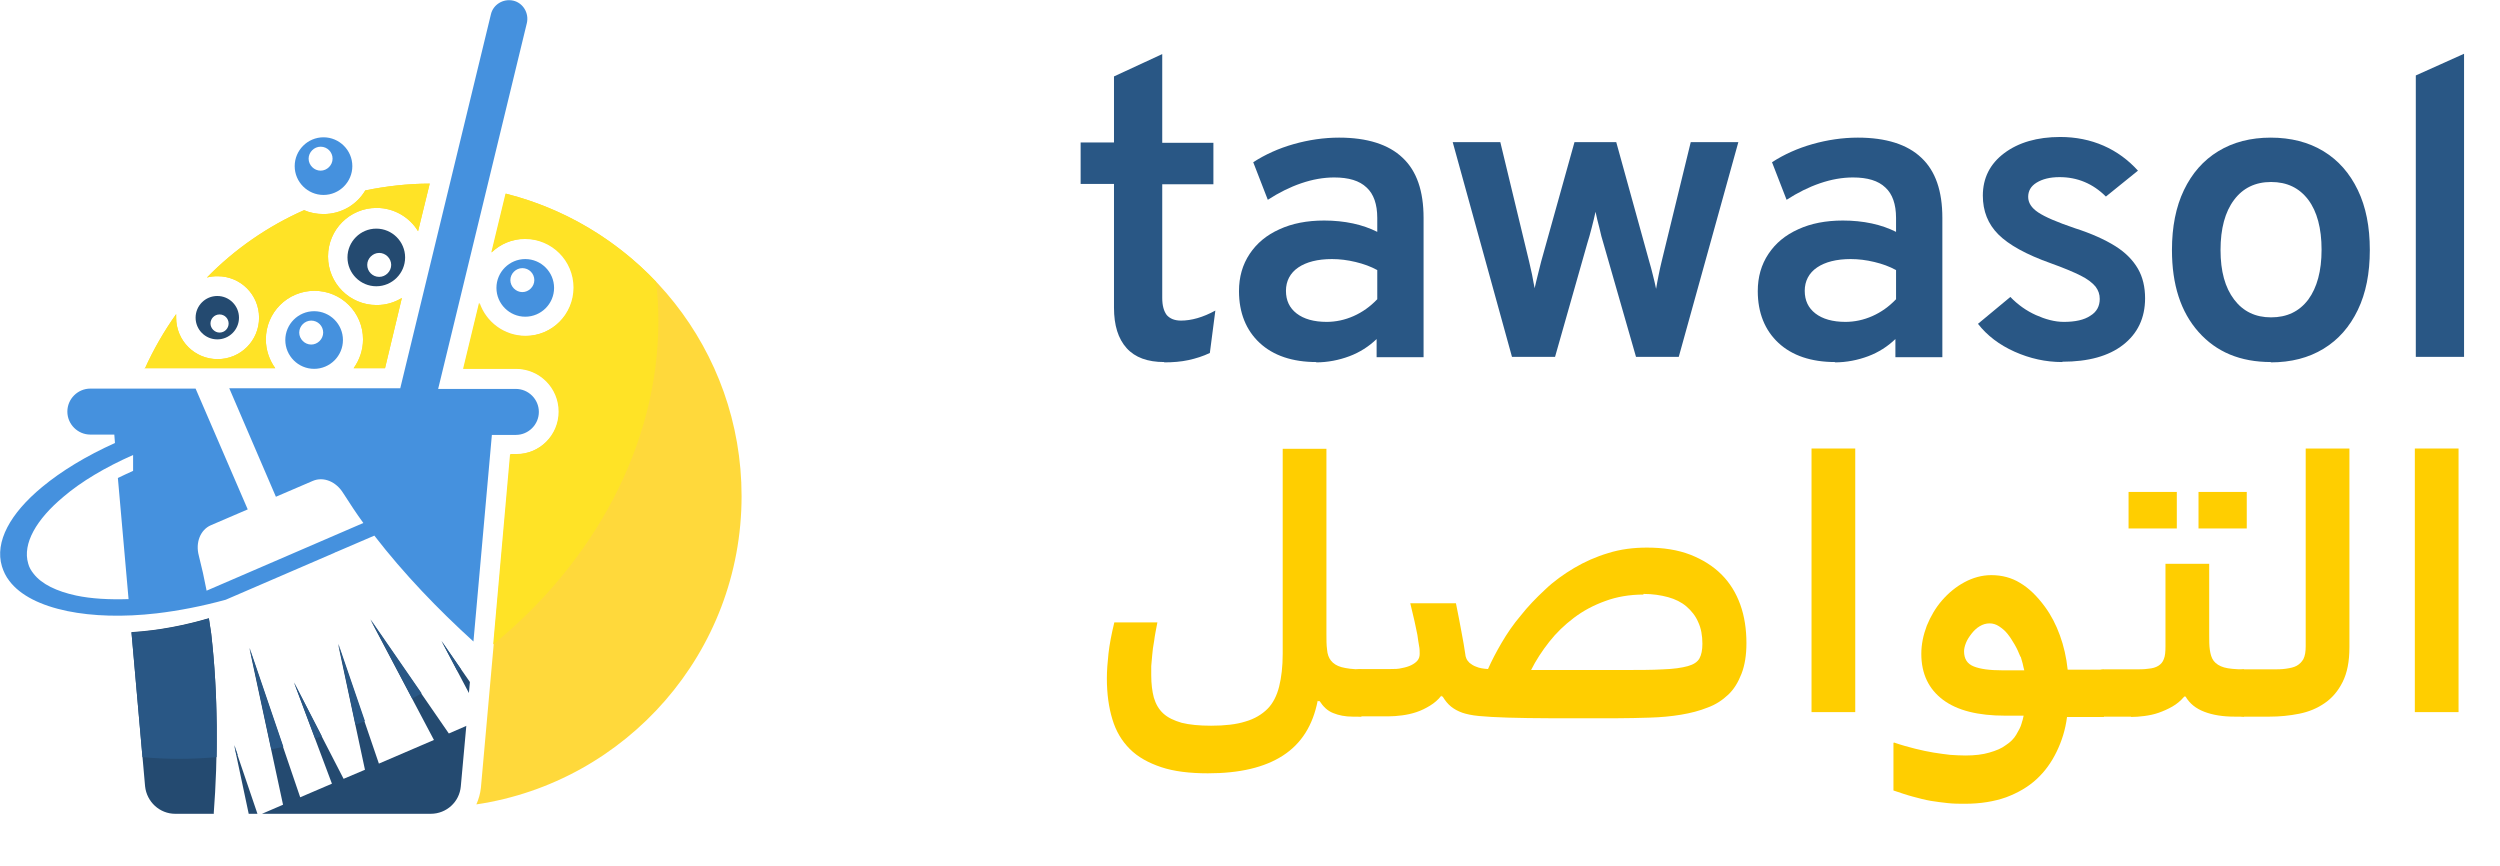 <?xml version="1.0" encoding="UTF-8"?>
<svg id="Layer_1" data-name="Layer 1" xmlns="http://www.w3.org/2000/svg" viewBox="0 0 77.2 26.73">
  <defs>
    <style>
      .cls-1 {
        fill: #ffe326;
      }

      .cls-1, .cls-2, .cls-3, .cls-4, .cls-5 {
        fill-rule: evenodd;
      }

      .cls-6, .cls-2 {
        fill: #295785;
      }

      .cls-7 {
        fill: #ffce00;
      }

      .cls-3 {
        fill: #ffd93b;
      }

      .cls-4 {
        fill: #4591de;
      }

      .cls-5 {
        fill: #244a70;
      }
    </style>
  </defs>
  <g>
    <path class="cls-3" d="M15.62,5.98c4.18,1.05,7.28,4.83,7.28,9.34,0,4.83-3.56,8.83-8.19,9.52.07-.16.12-.33.14-.51l.92-10.31h.18c.73,0,1.32-.59,1.32-1.32s-.59-1.32-1.32-1.32h-1.63l.49-2.03c.2.59.76,1.02,1.42,1.02.83,0,1.5-.67,1.5-1.5s-.67-1.5-1.5-1.5c-.4,0-.77.16-1.04.42l.44-1.82h0ZM4.47,11.39c.27-.6.6-1.17.97-1.69,0,.04,0,.08,0,.11,0,.71.57,1.28,1.28,1.28s1.28-.57,1.28-1.28-.57-1.28-1.28-1.28c-.11,0-.22.01-.33.04.85-.87,1.87-1.58,3-2.08.18.08.39.12.6.12.55,0,1.03-.29,1.29-.73.64-.13,1.31-.21,1.99-.21l-.36,1.47c-.26-.43-.74-.72-1.28-.72-.83,0-1.5.67-1.5,1.5s.67,1.5,1.5,1.5c.29,0,.55-.08.78-.22l-.52,2.17h-.97c.18-.25.29-.56.29-.89,0-.83-.67-1.5-1.5-1.5s-1.5.67-1.5,1.5c0,.33.11.64.29.89h-4.03Z"/>
    <path class="cls-1" d="M15.62,5.98c1.8.45,3.4,1.42,4.64,2.72.05.4.07.81.07,1.23,0,3.81-2,7.44-5.1,9.97l.52-5.87h.18c.73,0,1.32-.59,1.32-1.32s-.59-1.32-1.32-1.32h-1.63l.49-2.03c.2.59.76,1.02,1.42,1.02.83,0,1.5-.67,1.5-1.5s-.67-1.5-1.5-1.5c-.4,0-.77.16-1.04.42l.44-1.82h0ZM4.47,11.39c.27-.6.6-1.17.97-1.69,0,.04,0,.08,0,.11,0,.71.57,1.28,1.28,1.28s1.28-.57,1.28-1.28-.57-1.28-1.28-1.28c-.11,0-.22.01-.33.04.85-.87,1.87-1.58,3-2.08.18.08.39.12.6.12.55,0,1.03-.29,1.29-.73.64-.13,1.31-.21,1.99-.21l-.36,1.47c-.26-.43-.74-.72-1.28-.72-.83,0-1.5.67-1.5,1.5s.67,1.5,1.5,1.5c.29,0,.55-.08.78-.22l-.52,2.17h-.97c.18-.25.29-.56.29-.89,0-.83-.67-1.5-1.5-1.5s-1.5.67-1.5,1.5c0,.33.11.64.29.89h-4.03Z"/>
    <path class="cls-5" d="M6.61,25.13h-1.2c-.48,0-.88-.37-.93-.85l-.42-4.76c.83-.05,1.64-.21,2.39-.43l.07.46c.22,1.9.21,3.86.08,5.57h0ZM14.51,21.07l-.03.33-.85-1.61.88,1.27h0ZM14.4,22.41l-.17,1.87c-.04.48-.44.85-.93.85h-5.21l.65-.28-1.04-4.84,1.57,4.61.98-.42-1.17-3.12,1.53,2.97.66-.28-.83-3.88,1.26,3.69,1.7-.73-1.96-3.71,2.42,3.51.53-.23h0ZM7.95,25.13h-.27l-.45-2.12.72,2.12h0Z"/>
    <path class="cls-2" d="M4.4,23.39l-.34-3.86c.83-.05,1.64-.21,2.39-.43l.07.46c.15,1.28.19,2.58.17,3.82-.78.07-1.55.07-2.29,0h0ZM14.23,20.66l-.1.07-.49-.93.59.86h0ZM13.02,21.41c-.1.05-.19.11-.29.16l-1.29-2.45,1.58,2.29h0ZM11.26,22.27c-.09.04-.19.08-.28.11l-.53-2.5.82,2.39h0ZM9.94,22.74c-.07.02-.14.04-.21.06l-.65-1.73.86,1.67h0ZM8.75,23.06c-.12.03-.25.05-.37.08l-.67-3.13,1.04,3.05h0ZM7.34,23.31h-.04s-.06-.3-.06-.3l.1.3h0Z"/>
    <path class="cls-4" d="M15.19,13.42l-.57,6.39c-1.08-.98-2.15-2.09-3.06-3.27l-1.21.52.02-.02h0l-.04.03-3.36,1.45c-.73.2-1.45.34-2.13.42-1.03.12-1.98.09-2.76-.07h0c-.82-.17-1.45-.48-1.79-.93-.11-.14-.18-.29-.23-.45-.23-.76.26-1.64,1.24-2.45.59-.49,1.36-.96,2.25-1.36l-.02-.26h-.74c-.39,0-.71-.32-.71-.71h0c0-.39.32-.71.71-.71h3.25l1.61,3.73-1.14.49c-.32.14-.48.53-.37.94.09.35.17.71.24,1.08l4.84-2.09c-.22-.3-.42-.61-.62-.92-.22-.36-.61-.52-.94-.38l-1.14.49-1.44-3.35h5.28L15.16.44c.07-.3.38-.49.69-.42h0c.3.07.49.38.42.69l-2.74,11.3h2.4c.39,0,.71.32.71.71h0c0,.39-.32.71-.71.71h-.74ZM3.97,18.5l-.33-3.74c.15-.07.31-.15.47-.22v-.49c-.86.38-1.6.82-2.15,1.29-.84.7-1.27,1.45-1.09,2.06.03.12.09.22.17.32.25.32.71.54,1.31.67h0c.47.1,1.02.13,1.63.11h0Z"/>
    <path class="cls-4" d="M9.7,9.61c.49,0,.89.4.89.89s-.4.89-.89.89-.89-.4-.89-.89.4-.89.89-.89h0ZM9.61,9.9c.21,0,.37.17.37.37s-.17.37-.37.37-.37-.17-.37-.37.17-.37.37-.37h0Z"/>
    <path class="cls-5" d="M11.62,8.84c-.49,0-.89-.4-.89-.89s.4-.89.89-.89.89.4.89.89-.4.89-.89.89h0ZM11.71,8.55c-.21,0-.37-.17-.37-.37s.17-.37.37-.37.37.17.37.37-.17.37-.37.37h0Z"/>
    <path class="cls-5" d="M6.71,10.48c-.37,0-.67-.3-.67-.67s.3-.67.67-.67.67.3.67.67-.3.67-.67.67h0ZM6.78,10.27c-.15,0-.28-.13-.28-.28s.12-.28.28-.28.28.13.28.28-.12.28-.28.28h0Z"/>
    <path class="cls-4" d="M9.99,4.24c.49,0,.89.4.89.89s-.4.89-.89.89-.89-.4-.89-.89.4-.89.89-.89h0ZM9.9,4.53c.21,0,.37.17.37.37s-.17.37-.37.37-.37-.17-.37-.37.17-.37.37-.37h0Z"/>
    <path class="cls-4" d="M16.22,8c.49,0,.89.4.89.89s-.4.89-.89.89-.89-.4-.89-.89.4-.89.89-.89h0ZM16.13,8.28c.21,0,.37.17.37.37s-.17.37-.37.37-.37-.17-.37-.37.17-.37.37-.37h0Z"/>
  </g>
  <g>
    <g>
      <path class="cls-6" d="M35.95,11.18c-.51,0-.9-.14-1.16-.43-.26-.29-.39-.7-.39-1.25v-3.82h-1.03v-1.28h1.03v-2.04l1.49-.69v2.74h1.58v1.28h-1.58v3.51c0,.24.05.41.14.53.1.11.24.17.44.17.32,0,.68-.1,1.06-.31l-.17,1.31c-.21.1-.43.17-.66.22s-.48.07-.75.07Z"/>
      <path class="cls-6" d="M40.65,11.18c-.74,0-1.33-.2-1.75-.59-.42-.39-.64-.93-.64-1.6,0-.44.11-.82.33-1.15.22-.33.52-.58.92-.76.39-.18.85-.27,1.38-.27.31,0,.61.03.89.09.28.06.53.15.75.26v-.43c0-.42-.11-.74-.33-.94-.22-.21-.55-.31-1-.31-.33,0-.67.06-1.02.18s-.69.29-1.03.51l-.45-1.16c.37-.24.79-.43,1.25-.56s.93-.2,1.4-.2c.87,0,1.53.21,1.96.62.44.41.65,1.03.65,1.86v4.3h-1.45v-.56c-.24.23-.52.41-.84.53-.32.12-.67.19-1.03.19ZM40.96,9.94c.29,0,.57-.06.84-.18s.51-.29.73-.52v-.9c-.2-.11-.42-.19-.67-.25-.25-.06-.49-.09-.73-.09-.44,0-.79.09-1.04.26-.25.17-.38.42-.38.72s.11.53.33.7c.22.17.53.26.93.26Z"/>
      <path class="cls-6" d="M46.69,11.02l-1.83-6.63h1.47l.89,3.69c.03.12.06.26.09.4.03.15.05.29.08.42.03-.13.06-.27.1-.42.04-.15.07-.29.1-.4l1.03-3.69h1.29l1.02,3.69c.04.12.07.26.11.41.04.15.07.29.1.43.02-.13.05-.28.08-.43.03-.15.06-.29.09-.41l.9-3.69h1.47l-1.84,6.63h-1.32l-1.01-3.52c-.04-.12-.08-.28-.12-.46-.05-.19-.09-.35-.12-.5-.03.14-.07.31-.12.5-.05.19-.09.34-.13.46l-1,3.52h-1.33Z"/>
      <path class="cls-6" d="M56.67,11.18c-.74,0-1.33-.2-1.75-.59-.42-.39-.64-.93-.64-1.6,0-.44.11-.82.33-1.15.22-.33.52-.58.92-.76.39-.18.85-.27,1.38-.27.31,0,.61.03.89.09.28.06.53.15.75.26v-.43c0-.42-.11-.74-.33-.94-.22-.21-.55-.31-1-.31-.33,0-.67.06-1.02.18s-.69.29-1.03.51l-.45-1.16c.37-.24.79-.43,1.25-.56s.93-.2,1.4-.2c.87,0,1.53.21,1.96.62.44.41.65,1.03.65,1.86v4.3h-1.45v-.56c-.24.23-.52.41-.84.53-.32.12-.67.19-1.03.19ZM56.98,9.94c.29,0,.57-.06.84-.18s.51-.29.73-.52v-.9c-.2-.11-.42-.19-.67-.25-.25-.06-.49-.09-.73-.09-.44,0-.79.09-1.04.26-.25.17-.38.42-.38.72s.11.53.33.7c.22.17.53.26.93.26Z"/>
      <path class="cls-6" d="M63.68,11.18c-.51,0-1-.11-1.47-.32-.47-.21-.85-.5-1.13-.86l1-.83c.23.24.5.43.79.56s.58.21.86.21c.35,0,.63-.06.82-.19.2-.12.29-.3.29-.52,0-.14-.04-.26-.13-.38-.09-.11-.24-.23-.46-.34-.22-.11-.53-.24-.92-.38-.76-.27-1.3-.57-1.62-.89-.32-.32-.48-.72-.48-1.2,0-.54.22-.98.66-1.31s1.02-.5,1.73-.5c.48,0,.93.09,1.34.27.41.18.76.44,1.06.77l-.99.8c-.4-.4-.88-.6-1.43-.6-.3,0-.53.06-.71.17-.18.11-.26.26-.26.44s.1.34.31.48c.21.14.58.3,1.14.49.5.16.92.35,1.24.55.32.2.55.44.7.7s.22.57.22.91c0,.61-.23,1.09-.68,1.44-.45.35-1.08.52-1.87.52Z"/>
      <path class="cls-6" d="M70.13,11.18c-.95,0-1.69-.31-2.24-.93s-.82-1.46-.82-2.53c0-.71.12-1.33.37-1.85.25-.52.6-.92,1.06-1.2.46-.28,1-.42,1.62-.42s1.17.14,1.63.42c.46.28.81.68,1.06,1.2s.37,1.13.37,1.85-.12,1.33-.37,1.85c-.25.52-.6.92-1.06,1.2-.46.28-1,.42-1.63.42ZM70.13,9.8c.49,0,.87-.18,1.15-.55.27-.37.41-.88.41-1.54s-.14-1.18-.41-1.54c-.28-.37-.66-.55-1.15-.55s-.87.19-1.14.55c-.28.37-.42.89-.42,1.55s.14,1.16.42,1.53c.28.37.66.55,1.14.55Z"/>
      <path class="cls-6" d="M74.6,11.02V2.33l1.49-.67v9.36h-1.49Z"/>
    </g>
    <g>
      <path class="cls-7" d="M40.69,21.64c-.15.76-.5,1.32-1.07,1.69-.57.37-1.34.55-2.32.55-.57,0-1.05-.06-1.44-.19s-.72-.31-.97-.56-.43-.55-.54-.92c-.11-.36-.17-.78-.17-1.26,0-.24.02-.5.05-.77s.09-.59.18-.96h1.33c-.04.21-.08.4-.1.57-.03.16-.05.31-.06.44-.01.13-.02.24-.03.34,0,.1,0,.19,0,.28,0,.27.03.5.08.69.06.2.15.36.29.49.14.13.33.22.57.29.24.06.54.09.91.09.42,0,.78-.04,1.06-.13.28-.08.51-.22.68-.39s.29-.41.36-.69c.07-.28.11-.62.11-1.01v-6.33h1.35v5.71c0,.19,0,.35.02.49.01.14.05.25.12.34.07.09.18.16.32.2.15.04.35.07.62.07v1.46h-.27c-.23,0-.43-.04-.6-.11-.18-.07-.31-.2-.42-.37h-.05Z"/>
      <path class="cls-7" d="M44.51,21.48c-.1.13-.22.23-.35.31s-.27.15-.42.2c-.15.05-.29.08-.44.1-.15.02-.29.03-.41.03h-.87c-.15,0-.26-.07-.33-.2-.07-.13-.11-.31-.11-.53s.04-.4.11-.53c.07-.13.18-.2.33-.2h.91c.13,0,.25,0,.36-.03.11-.02.21-.05.29-.09.08-.04.15-.09.19-.14.05-.06.07-.13.07-.21,0-.07,0-.16-.02-.25s-.03-.21-.05-.33-.06-.27-.09-.43c-.04-.16-.08-.35-.13-.55h1.41c.07.33.12.62.17.88.05.26.09.49.12.7,0,.03.01.07.03.12s.05.09.1.14c.05.04.12.09.21.12.09.04.21.06.36.07.11-.25.25-.52.42-.81.17-.29.36-.57.59-.84.22-.28.47-.54.75-.8.27-.26.58-.48.9-.67s.68-.35,1.05-.46c.38-.12.78-.17,1.2-.17.51,0,.95.07,1.34.22.38.15.7.35.96.61.26.26.45.57.58.93.13.36.19.76.19,1.19,0,.37-.05.68-.15.94-.1.26-.23.48-.41.65-.18.17-.39.31-.64.4-.25.1-.52.17-.82.22-.3.05-.62.08-.96.09-.34.01-.7.02-1.06.02-.76,0-1.41,0-1.96,0-.54,0-1-.01-1.37-.02s-.67-.03-.89-.05-.39-.06-.51-.1c-.14-.05-.25-.11-.35-.19s-.18-.18-.26-.31h-.03ZM50.75,18.36c-.43,0-.83.07-1.18.2-.36.13-.68.3-.97.52-.29.22-.54.46-.76.74-.22.28-.41.57-.56.87.07,0,.17,0,.31,0,.13,0,.28,0,.45,0,.17,0,.35,0,.54,0,.19,0,.37,0,.55,0h.91c.54,0,.98,0,1.31-.02.33-.01.59-.05.77-.1s.3-.13.36-.24c.06-.11.09-.26.09-.45,0-.25-.04-.48-.13-.67-.08-.19-.21-.35-.36-.48s-.35-.23-.57-.29-.48-.1-.76-.1Z"/>
      <path class="cls-7" d="M55.94,21.99v-8.14h1.35v8.14h-1.35Z"/>
      <path class="cls-7" d="M58.49,22.93c.23.08.45.14.65.19s.39.09.57.12c.18.03.35.05.51.07.16.01.32.02.47.02.29,0,.54-.03.74-.09.21-.06.38-.13.51-.23.14-.09.25-.2.32-.32s.14-.24.17-.36c0-.02.02-.06.03-.1.01-.04.02-.09.03-.13h-.57c-.84,0-1.48-.16-1.92-.49-.44-.33-.67-.8-.67-1.42,0-.29.06-.58.17-.87.12-.29.27-.55.47-.78.2-.23.43-.42.69-.56.26-.14.54-.22.83-.22.33,0,.63.08.89.24.27.16.52.4.77.74.19.26.34.55.46.88.12.33.2.68.24,1.06h1.12v1.46h-1.14c-.05.39-.16.74-.32,1.07-.16.33-.36.61-.62.85-.26.24-.57.42-.94.56-.37.13-.79.2-1.27.2-.18,0-.35,0-.53-.02s-.35-.04-.53-.07c-.18-.03-.36-.08-.55-.13-.19-.05-.39-.12-.6-.19v-1.47ZM62.39,20.28c-.05-.13-.11-.26-.18-.38-.07-.12-.14-.23-.22-.33s-.17-.17-.26-.23c-.09-.06-.19-.09-.29-.09-.11,0-.21.03-.31.09-.1.06-.18.14-.25.23-.07.09-.13.18-.17.28-.04.1-.06.19-.06.26,0,.24.1.39.3.47s.49.12.89.12h.67c-.02-.06-.03-.13-.05-.21-.02-.08-.04-.15-.06-.21Z"/>
      <path class="cls-7" d="M65.81,22.13h-.83c-.15,0-.26-.07-.33-.2-.07-.13-.11-.31-.11-.53s.04-.4.11-.53c.07-.13.18-.2.33-.2h.9c.18,0,.34,0,.46-.02.13-.01.23-.04.31-.09s.14-.12.17-.21c.04-.09.05-.23.05-.39v-2.55h1.35v2.18c0,.19,0,.35.02.48s.05.25.12.34c.07.09.18.16.32.2s.35.06.62.06v1.46h-.29c-.37,0-.68-.05-.94-.15-.26-.1-.45-.25-.58-.47h-.04c-.11.13-.23.23-.37.31-.14.08-.28.14-.42.19s-.29.08-.44.1-.29.03-.42.03ZM67.22,16.32h-1.49v-1.13h1.49v1.13ZM69.38,16.32h-1.49v-1.13h1.49v1.13Z"/>
      <path class="cls-7" d="M70.08,22.13h-.77c-.15,0-.26-.07-.33-.2-.07-.13-.11-.31-.11-.53s.04-.4.11-.53c.07-.13.18-.2.33-.2h.83c.17,0,.32,0,.45-.02s.24-.04.33-.09.16-.12.21-.21c.05-.1.07-.23.07-.4v-6.1h1.35v6.14c0,.44-.07.79-.21,1.07-.14.28-.32.49-.55.65-.23.16-.49.27-.79.33-.3.06-.6.09-.92.09Z"/>
      <path class="cls-7" d="M74.57,21.99v-8.14h1.35v8.14h-1.35Z"/>
    </g>
  </g>
</svg>